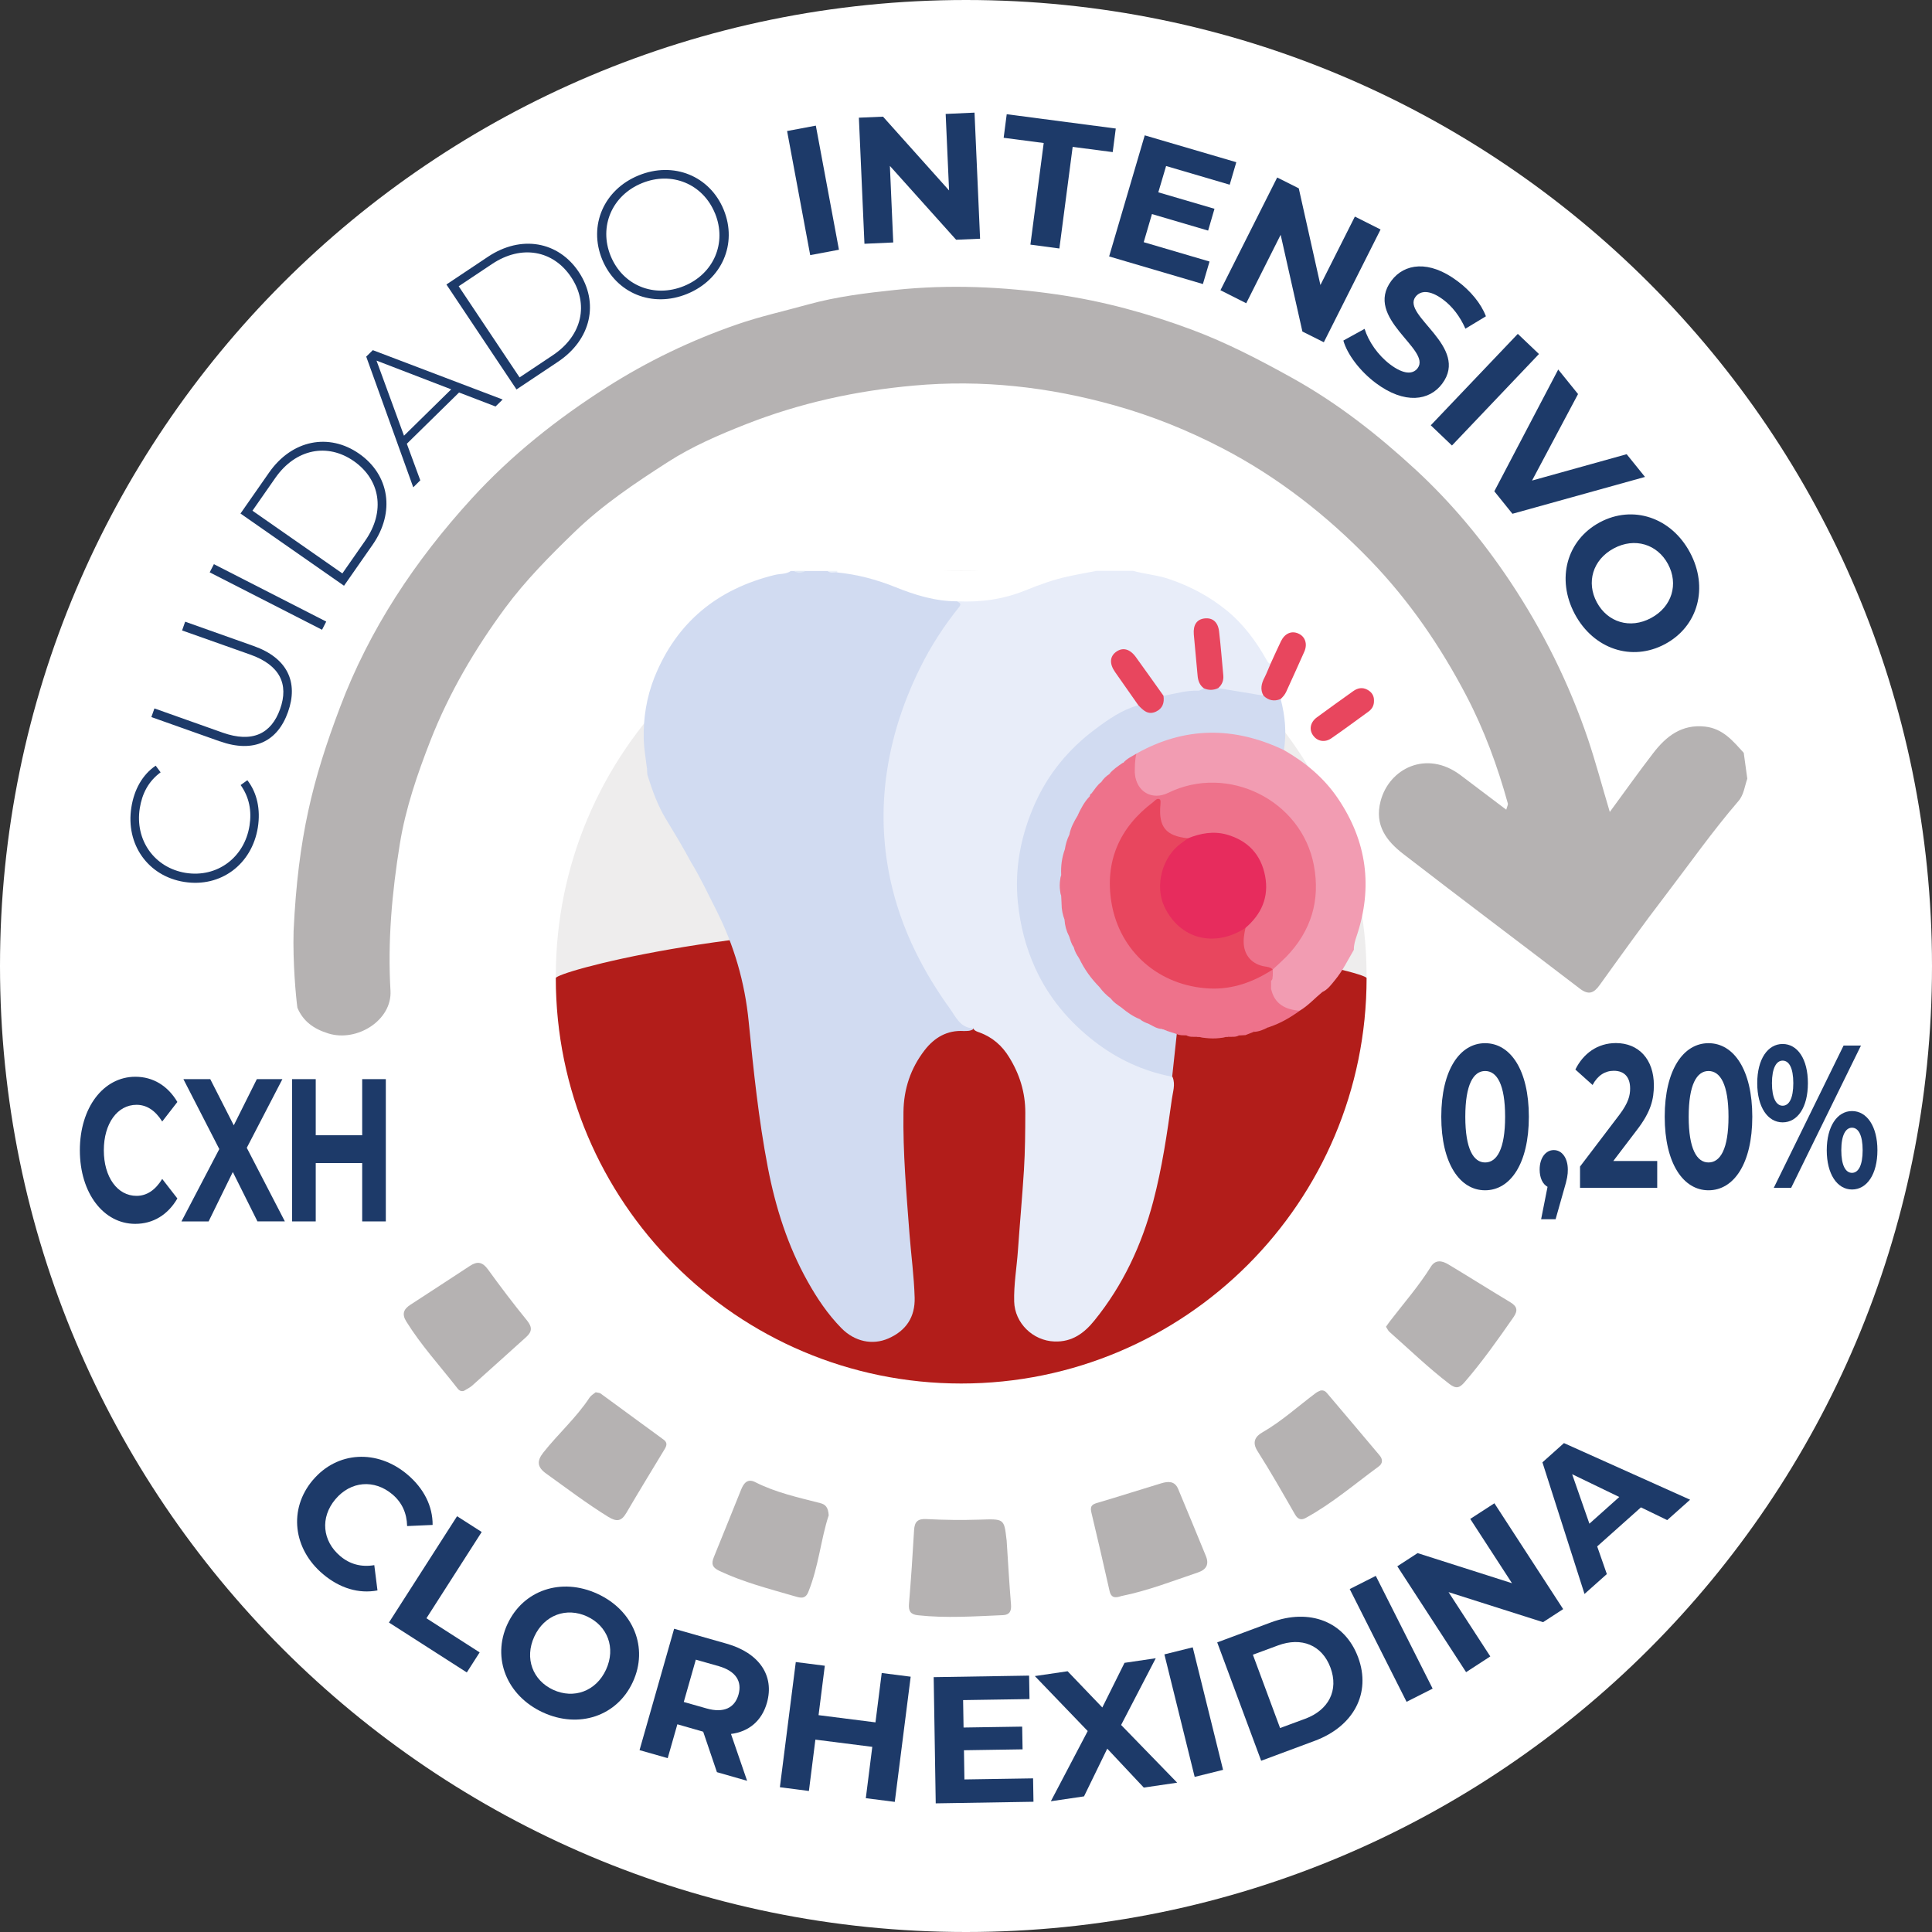 <?xml version="1.0" encoding="UTF-8"?>
<svg id="Capa_1" data-name="Capa 1" xmlns="http://www.w3.org/2000/svg" viewBox="0 0 34.016 34.016">
  <rect x="0" y="0" width="34.016" height="34.016" fill="#333333" stroke="none"/>
  <defs>
    <style>
      .cls-1 {
        fill: #d1dbf1;
      }

      .cls-2 {
        fill: #1d3a69;
      }

      .cls-3 {
        fill: #e8edf9;
      }

      .cls-4 {
        fill: #b21d1a;
      }

      .cls-5 {
        fill: #f29cb2;
      }

      .cls-6 {
        fill: #edf2fa;
      }

      .cls-7 {
        fill: #e72c5d;
      }

      .cls-8 {
        fill: #fff;
      }

      .cls-9 {
        fill: #eeeded;
      }

      .cls-10 {
        fill: #b5b2b2;
      }

      .cls-11 {
        fill: #ee728b;
      }

      .cls-12 {
        fill: #e1e9f5;
      }

      .cls-13 {
        fill: #e8465e;
      }
    </style>
  </defs>
  <g>
    <path class="cls-8" d="M0,17.008C0,7.615,7.615,0,17.008,0c9.393,0,17.008,7.615,17.008,17.008,0,9.393-7.615,17.008-17.008,17.008C7.615,34.016,0,26.401,0,17.008"/>
    <path class="cls-9" d="M9.786,17.186c0-3.942,3.196-7.138,7.138-7.138,3.941,0,7.137,3.196,7.137,7.138,0,3.942-3.196,7.138-7.137,7.138-3.942,0-7.138-3.196-7.138-7.138"/>
    <path class="cls-4" d="M9.786,17.221c0-.106,3.044-.945,6.997-.909,3.953.035,7.278.804,7.278.909,0,3.942-3.196,7.138-7.137,7.138-3.942,0-7.138-3.196-7.138-7.138"/>
    <path class="cls-1" d="M11.39,13.524c-.02-.171-.052-.342-.056-.514-.009-.372.051-.737.188-1.083.39-.973,1.112-1.558,2.121-1.805.094-.023.196-.009.281-.069h.055c.066.023.132.023.198,0h.394c.057.03.118.007.176.014.334,0,.652.084.957.208.368.151.744.258,1.141.286.121.062.127.072.043.183-.22.293-.422.597-.594.921-.356.669-.587,1.379-.668,2.135-.168,1.561.345,2.915,1.279,4.137.042.054.088.096.156.112.033.009.094.006.07.074-.05.033-.105.028-.16.03-.295-.019-.52.116-.691.337-.246.318-.368.681-.373,1.087-.011.718.052,1.432.106,2.148.029.373.08.745.091,1.121.01.343-.151.583-.463.72-.28.122-.593.056-.826-.181-.239-.243-.428-.524-.593-.819-.353-.629-.567-1.306-.703-2.011-.163-.849-.252-1.708-.337-2.567-.067-.689-.257-1.344-.57-1.962-.144-.284-.279-.574-.446-.847-.141-.265-.298-.521-.452-.777-.139-.232-.227-.483-.309-.738-.015-.046-.01-.092-.013-.139"/>
    <path class="cls-3" d="M17.137,18.106c-.231-.007-.308-.203-.415-.351-.457-.635-.811-1.323-1.004-2.087-.149-.592-.196-1.193-.137-1.805.074-.744.291-1.443.622-2.11.187-.378.416-.732.68-1.06.059-.075.002-.077-.03-.105.058-.056.132-.041.2-.04.285.007.564-.039.829-.138.462-.173.921-.349,1.423-.359h.647c.206.058.421.073.623.141.377.127.719.307,1.028.56.299.246.519.548.705.881.014.024.028.048.059.053.007.007.017.015.013.022-.062.183-.134.362-.156.557-.249-.006-.491-.058-.734-.099-.023-.004-.041-.021-.051-.044.102-.232.032-.469.013-.705-.008-.097-.009-.196-.03-.293-.028-.132-.097-.193-.207-.184-.108.009-.16.079-.156.223.007.252.052.501.067.753.004.073.059.127.075.196-.014.061-.065.081-.117.083-.193.007-.378.058-.569.083-.064-.007-.094-.056-.127-.101-.142-.194-.279-.39-.418-.585-.09-.124-.201-.155-.298-.086-.091.067-.101.177-.019.301.101.148.208.291.313.435.041.054.1.105.072.187-.282.138-.557.288-.803.489-.687.559-1.11,1.269-1.253,2.148-.113.699-.018,1.371.294,1.999.458.926,1.193,1.538,2.193,1.821.063.019.131.022.177.079.052.131.003.261-.014.389-.083.604-.172,1.209-.328,1.801-.203.768-.532,1.473-1.034,2.093-.182.226-.396.383-.706.371-.379-.014-.697-.324-.708-.702-.008-.302.045-.599.066-.898.033-.472.076-.943.106-1.417.021-.338.023-.675.024-1.013.001-.352-.099-.675-.284-.974-.124-.204-.293-.351-.517-.435-.043-.015-.091-.028-.117-.073"/>
    <path class="cls-8" d="M19.307,10.051c-.167.033-.336.061-.502.098-.261.057-.511.148-.757.248-.382.155-.782.21-1.193.19-.385.001-.745-.11-1.098-.253-.326-.131-.664-.22-1.015-.255-.01-.007-.013-.012-.01-.019.003-.006.007-.009.009-.009h4.567Z"/>
    <path class="cls-12" d="M14.177,10.051c-.066.044-.132.045-.198,0h.198Z"/>
    <path class="cls-6" d="M14.741,10.051c0,.009,0,.019.001.028-.057-.008-.12.023-.17-.028h.168Z"/>
    <path class="cls-1" d="M20.719,18.205c-.028.251-.055.502-.081.753-.506-.097-.963-.308-1.367-.621-.446-.345-.804-.768-1.041-1.285-.168-.367-.266-.751-.308-1.157-.063-.612.054-1.191.299-1.744.234-.525.593-.961,1.055-1.307.236-.177.477-.347.767-.427.036-.012.059.012.087.03.162.109.266.07.325-.121.008-.025.009-.054.031-.075.201-.036.4-.098.608-.09.034.001.068-.028.102-.042.084-.037.168-.031.253-.004.266.044.532.088.797.133.098.033.201.04.302.058.079.296.106.596.058.901-.055.023-.101-.004-.148-.024-.818-.353-1.618-.321-2.402.101-.087.045-.174.094-.251.159-.011.008-.021.015-.032.022-.075.057-.151.114-.221.178-.051.048-.099.098-.146.148-.059.057-.1.13-.157.189-.015.02-.029.041-.043.062-.084.107-.151.221-.209.342-.055.107-.107.216-.144.33-.025.088-.055.175-.074.265-.039.14-.05.283-.063.426-.028.121-.026.241-.001.363.01.045.012.09.013.135-.006.097.03.186.046.279.021.095.041.189.076.28.028.068.048.138.083.203.03.065.063.128.095.192.086.188.217.346.35.501.064.07.132.135.199.203.058.067.132.113.201.166.097.07.199.133.303.194.052.036.109.062.167.086.072.029.142.061.216.084.032.011.064.02.095.03.056.026.127.024.162.086"/>
    <path class="cls-5" d="M20.009,13.268c.854-.479,1.72-.479,2.596-.062.377.217.707.489.952.853.508.751.618,1.558.33,2.418-.028.081-.052.16-.05.246-.107.181-.198.372-.334.535-.065.079-.124.164-.222.209-.133.109-.248.239-.397.328-.288.04-.443-.074-.528-.385-.011-.042-.012-.085-.003-.128.008-.034.018-.066.019-.101.002-.035.003-.072.014-.106.004-.013.012-.026.021-.039.211-.218.426-.429.56-.713.504-1.06-.227-2.364-1.395-2.491-.349-.037-.672.022-.985.161-.323.141-.608-.024-.642-.379,0-.119-.02-.242.064-.346"/>
    <path class="cls-13" d="M22.547,12.307c-.114.048-.215.025-.302-.059-.061-.11-.036-.214.019-.319.04-.078.07-.161.106-.242.061-.132.119-.264.182-.394.068-.141.186-.192.307-.139.12.052.166.182.106.319-.103.234-.211.468-.317.702-.023.053-.059.094-.1.132"/>
    <path class="cls-13" d="M24.191,12.333c.003.088-.033.15-.098.197-.216.156-.43.316-.651.468-.116.081-.25.055-.323-.05-.074-.102-.05-.232.067-.318.211-.156.426-.308.639-.461.078-.056.163-.073.25-.025.077.041.118.107.116.189"/>
    <path class="cls-13" d="M20.485,12.252c.018.122-.015.222-.132.277-.139.066-.226-.023-.31-.111-.137-.195-.273-.39-.41-.585-.102-.145-.095-.275.019-.357.116-.084.242-.051.346.092.164.226.325.455.488.683"/>
    <path class="cls-13" d="M21.448,12.115c-.084.04-.168.041-.253.003-.073-.055-.101-.131-.109-.219-.022-.243-.046-.487-.067-.729-.014-.166.052-.264.185-.281.143-.018.24.059.26.229.03.257.05.514.074.771.009.091-.021.166-.089.226"/>
    <path class="cls-11" d="M22.38,17.267c0,.046,0,.092-.001.14-.042.162-.012.291.152.373.066.033.07.092.004.129-.077.043-.116.123-.184.172-.007.006-.015.008-.024.006-.101-.022-.196-.018-.259.083-.046.018-.092.036-.14.055-.037.002-.075.003-.112.006-.073-.041-.141-.052-.199.026l-.009.003-.01-.003c-.165.018-.33.019-.497,0l-.01.003-.01-.003c-.057-.07-.122-.083-.197-.028-.056-.002-.113.004-.165-.023-.059-.019-.118-.037-.176-.056-.014-.048-.059-.02-.086-.034-.085-.002-.151-.048-.222-.084-.03-.078-.092-.095-.167-.088-.116-.046-.217-.117-.312-.195.003-.14-.119-.131-.2-.17-.075-.056-.14-.12-.195-.196-.018-.171-.146-.283-.223-.422-.031-.054-.097-.054-.139-.089-.041-.061-.077-.122-.094-.195.044-.096.009-.16-.084-.197-.046-.09-.072-.185-.078-.284.045-.065.064-.127-.015-.179-.037-.025-.018-.07-.037-.101-.001-.046-.004-.091-.007-.138-.02-.124-.02-.251,0-.377-.008-.153.012-.302.064-.446.137-.05.067-.164.079-.253.022-.124.08-.232.144-.338.151-.065.221-.179.215-.342.006-.022.009-.045.033-.054.14.004.131-.118.171-.199.036-.056.083-.102.14-.139.121-.01.204-.066.228-.192.006-.006.012-.008.021-.009.127.007.176.091.203.2.032.315.305.468.587.33,1.049-.514,2.348.128,2.564,1.277.116.614-.047,1.158-.489,1.612-.075.076-.156.148-.234.221-.448-.03-.645-.316-.503-.732.142-.163.272-.331.326-.549.132-.532-.284-1.07-.832-1.081-.168-.003-.323.044-.481.084-.392-.02-.536-.189-.538-.655-.124.046-.21.137-.297.223-.335.336-.508.753-.505,1.218.006.913.647,1.621,1.483,1.763.375.064.727.004,1.067-.154.091-.043.171-.12.281-.116,0,.039-.002.075-.002.112-.019.025-.031.053-.025.085"/>
    <path class="cls-11" d="M22.351,18.08c.02-.042.029-.108.061-.122.2-.09.097-.149-.007-.233-.117-.095-.114-.177-.026-.318.058.272.252.369.505.389-.165.119-.339.221-.533.285"/>
    <path class="cls-11" d="M22.069,18.168c.056-.156.113-.175.259-.081-.081.043-.165.079-.259.081"/>
    <path class="cls-11" d="M20.884,18.227c.009-.064.055-.088.109-.081.055.008.086.052.089.109-.067-.002-.137.01-.198-.028"/>
    <path class="cls-11" d="M21.618,18.255c.062-.144.099-.149.199-.026-.063.037-.132.023-.199.026"/>
    <path class="cls-11" d="M21.102,18.255h.497c-.165.04-.33.036-.497,0"/>
    <path class="cls-11" d="M18.999,16.872c.088-.004.176-.006.181.118.001.029.023.037.042.052.111.086.165.198.14.341-.15-.15-.271-.319-.362-.511"/>
    <path class="cls-11" d="M19.186,14.021c.081.164-.028.338-.215.342.057-.123.119-.243.215-.342"/>
    <path class="cls-11" d="M19.981,13.63c-.048-.086-.124-.145-.203-.2.062-.075.151-.111.23-.161-.029.119-.028.24-.028.361"/>
    <path class="cls-11" d="M19.758,13.438c-.001.207-.019.222-.228.19.064-.078.146-.133.228-.19"/>
    <path class="cls-11" d="M18.691,15.915c.031.025.035.067.078.091.096.055.081.129-.025.189-.034-.09-.054-.184-.053-.281"/>
    <path class="cls-11" d="M19.556,17.578c.028-.001.055-.001.081-.001.151.002.167.026.119.171-.072-.052-.148-.097-.2-.17"/>
    <path class="cls-11" d="M19.39,13.769c0,.028.001.055.001.081-.002.15-.028.167-.172.118.054-.069.099-.146.171-.199"/>
    <path class="cls-11" d="M18.827,14.701c.01.025.019.05.03.074.059.119.031.166-.109.181.015-.088.036-.175.079-.254"/>
    <path class="cls-11" d="M18.822,16.479c.054,0,.12-.018.141.057.017.057.01.112-.057.141-.045-.058-.061-.13-.084-.198"/>
    <path class="cls-11" d="M20.068,17.942c.124-.076.157-.058.167.088-.059-.021-.119-.044-.167-.088"/>
    <path class="cls-11" d="M18.685,15.401v.378c-.036-.127-.035-.252,0-.378"/>
    <path class="cls-11" d="M20.457,18.114c.04-.015.087-.052.086.034-.029-.011-.057-.023-.086-.034"/>
    <path class="cls-11" d="M22.38,17.267c-.096-.059.001-.061.025-.085,0,.031.006.063-.025.085"/>
    <path class="cls-13" d="M21.929,16.338c-.024.109-.044.219-.025.33.032.186.162.31.353.346.054.009.11.013.152.056h-.001c-.338.219-.706.353-1.111.334-.895-.043-1.586-.655-1.728-1.512-.12-.724.141-1.323.732-1.768.033-.025.068-.079.119-.05.017.01.014.061.011.092-.036.392.095.554.484.593,0,.065-.056.083-.095.113-.307.241-.43.63-.316.995.107.339.446.603.809.625.162.009.315-.036.461-.107.048-.024.09-.072.154-.05"/>
    <path class="cls-7" d="M21.929,16.338c-.55.354-1.159.195-1.428-.375-.175-.371-.037-.883.301-1.12.037-.028.076-.055.113-.083.222-.09.452-.131.685-.066.372.106.604.353.675.733.069.369-.065.669-.346.91"/>
    <path class="cls-10" d="M30.704,13.258c-.19-.209-.367-.43-.683-.465-.411-.046-.685.17-.913.466-.25.325-.488.659-.765,1.037-.14-.47-.248-.877-.382-1.277-.335-.988-.794-1.912-1.375-2.785-.479-.717-1.023-1.373-1.65-1.954-.669-.618-1.381-1.18-2.189-1.628-.575-.319-1.152-.62-1.765-.848-.768-.286-1.556-.502-2.374-.62-.949-.138-1.899-.179-2.849-.079-.515.054-1.03.117-1.536.257-.419.116-.843.21-1.256.353-.805.28-1.568.646-2.283,1.102-.871.555-1.679,1.194-2.38,1.962-.994,1.088-1.8,2.299-2.319,3.678-.478,1.266-.738,2.28-.816,3.938-.015.554.04,1.148.067,1.348.101.238.285.373.549.454.501.153,1.12-.234,1.09-.754-.051-.87.026-1.726.164-2.581.102-.631.308-1.23.539-1.822.329-.841.784-1.614,1.316-2.336.358-.484.785-.915,1.219-1.335.498-.482,1.071-.865,1.647-1.235.424-.273.896-.477,1.374-.665.952-.374,1.936-.589,2.952-.68,1.204-.109,2.378.022,3.544.35.661.185,1.291.441,1.888.751.972.505,1.836,1.177,2.606,1.973.688.712,1.239,1.519,1.693,2.386.313.598.55,1.241.731,1.898.006.02-.011.046-.028.109-.279-.21-.542-.411-.806-.609-.6-.451-1.259-.114-1.407.46-.11.424.105.7.399.928,1.032.797,2.075,1.579,3.109,2.371.154.118.247.081.349-.062.383-.532.764-1.065,1.163-1.585.423-.554.825-1.125,1.28-1.654.097-.111.11-.262.157-.395-.021-.151-.041-.301-.062-.45"/>
    <path class="cls-10" d="M17.722,27.112c-.043-.378-.043-.37-.479-.356-.309.01-.62.006-.928-.01-.155-.009-.212.044-.221.193-.025.434-.054.868-.09,1.302-.01.126.028.184.156.198.501.055,1.001.019,1.502-.002.117-.006.148-.075.138-.189-.03-.366-.051-.732-.077-1.136"/>
    <path class="cls-10" d="M10.488,24.513c-.033.028-.079.052-.106.091-.234.357-.555.64-.817.972-.117.149-.107.257.054.371.36.258.712.526,1.091.76.148.09.23.08.318-.07.218-.373.445-.743.669-1.114.039-.063.062-.12-.012-.175-.371-.271-.741-.544-1.112-.814-.019-.013-.048-.012-.086-.021"/>
    <path class="cls-10" d="M8.17,24.487c.044-.028.099-.052.142-.09.318-.283.633-.57.95-.854.107-.096.112-.175.017-.294-.239-.292-.467-.594-.688-.899-.095-.131-.186-.149-.317-.062-.349.23-.7.457-1.051.686-.116.076-.152.162-.069.294.258.415.587.775.886,1.158.03.039.062.083.131.062"/>
    <path class="cls-10" d="M24.402,23.359c.024.036.037.069.062.091.35.309.686.635,1.058.919.117.089.177.067.264-.033.313-.362.588-.752.861-1.144.081-.117.067-.189-.054-.263-.365-.219-.727-.448-1.092-.667-.108-.065-.226-.091-.308.04-.212.34-.476.642-.72.959-.024.031-.046.065-.07.098"/>
    <path class="cls-10" d="M19.74,28.102c.469-.094.906-.266,1.351-.416.151-.051.2-.145.14-.291-.161-.394-.324-.787-.488-1.18-.061-.144-.178-.135-.297-.099-.369.111-.735.229-1.104.338-.092.026-.156.046-.129.165.111.463.218.929.323,1.395.031.135.119.116.205.088"/>
    <path class="cls-10" d="M23.248,24.483c-.018.009-.051.021-.077.04-.314.234-.603.5-.946.697-.117.067-.188.166-.085.328.233.366.447.744.663,1.12.05.085.111.1.186.058.463-.253.863-.597,1.286-.907.073-.054.073-.127.013-.197-.306-.363-.612-.727-.92-1.089-.026-.031-.058-.062-.12-.05"/>
    <path class="cls-10" d="M14.591,26.683c-.009-.144-.055-.195-.152-.219-.388-.1-.781-.185-1.143-.369-.134-.068-.201.018-.247.131-.16.395-.317.79-.478,1.183-.05.121-.037.187.099.251.419.197.865.312,1.306.44.094.026.197.072.254-.067.184-.45.223-.937.36-1.351"/>
    <path class="cls-2" d="M3.245,15.528c-.64-.101-1.036-.662-.932-1.314.049-.312.194-.574.428-.733l.087.117c-.215.158-.326.375-.367.632-.089.562.258,1.05.81,1.139.552.087,1.034-.271,1.122-.832.041-.257-.003-.499-.156-.715l.118-.085c.174.224.234.519.185.83-.104.653-.655,1.062-1.294.961Z"/>
  </g>
  <path class="cls-2" d="M3.871,13.053l-1.206-.428.054-.152,1.2.426c.524.186.858.02,1.013-.416s-.002-.772-.526-.958l-1.2-.425.054-.154,1.206.428c.599.212.79.641.605,1.161-.184.521-.602.73-1.2.517Z"/>
  <path class="cls-2" d="M3.692,10.077l.074-.144,1.978,1.011-.074.144-1.978-1.011Z"/>
  <path class="cls-2" d="M4.234,9.042l.503-.721c.403-.578,1.055-.703,1.586-.333.532.371.64,1.027.237,1.604l-.503.721-1.822-1.271ZM6.431,9.518c.36-.516.262-1.075-.201-1.399-.463-.323-1.022-.22-1.382.295l-.403.578,1.583,1.104.403-.578Z"/>
  <path class="cls-2" d="M8.083,6.91l-.92.903.237.644-.124.123-.828-2.301.116-.114,2.286.869-.125.123-.642-.246ZM7.944,6.855l-1.315-.506.484,1.322.831-.816Z"/>
  <path class="cls-2" d="M7.86,5.009l.731-.488c.586-.391,1.24-.271,1.599.267.36.54.221,1.189-.365,1.581l-.731.488-1.234-1.848ZM9.734,6.254c.522-.349.636-.905.321-1.376-.313-.469-.871-.578-1.393-.229l-.586.391,1.072,1.605.586-.391Z"/>
  <path class="cls-2" d="M10.602,4.568c-.244-.597.029-1.23.643-1.48.611-.25,1.251.006,1.497.605.245.6-.032,1.231-.643,1.481-.614.252-1.252-.01-1.497-.606ZM12.588,3.755c-.212-.519-.763-.744-1.286-.53-.526.215-.762.762-.55,1.282.213.52.764.744,1.291.529.523-.214.759-.76.546-1.28Z"/>
  <g>
    <path class="cls-2" d="M13.858,2.307l.506-.095.407,2.185-.506.095-.407-2.185Z"/>
    <path class="cls-2" d="M17.158,1.983l.098,2.22-.422.018-1.166-1.3.059,1.348-.507.023-.098-2.22.425-.018,1.163,1.299-.06-1.347.507-.023Z"/>
    <path class="cls-2" d="M18.376,2.518l-.705-.092.054-.415,1.92.252-.054.415-.705-.092-.234,1.789-.51-.068.234-1.788Z"/>
  </g>
  <path class="cls-2" d="M21.296,4.604l-.117.397-1.651-.486.627-2.132,1.612.473-.116.396-1.12-.329-.137.463.989.29-.112.384-.989-.291-.145.495,1.16.341Z"/>
  <path class="cls-2" d="M24.307,4.041l-.999,1.985-.377-.189-.383-1.703-.606,1.205-.454-.229.999-1.985.38.191.381,1.702.607-1.205.453.228Z"/>
  <path class="cls-2" d="M23.654,5.995l.372-.205c.068.221.235.464.448.625.244.184.404.176.486.067.249-.332-.957-.878-.462-1.54.226-.302.66-.371,1.164.008.225.167.414.391.5.619l-.361.218c-.096-.218-.231-.391-.389-.51-.243-.182-.407-.161-.491-.049-.246.328.96.876.47,1.529-.223.298-.659.368-1.168-.013-.282-.211-.504-.509-.571-.748Z"/>
  <path class="cls-2" d="M26.723,5.878l.373.355-1.532,1.611-.373-.356,1.532-1.609Z"/>
  <path class="cls-2" d="M28.963,8.397l-2.334.649-.319-.396,1.125-2.144.349.432-.81,1.523,1.666-.464.322.399Z"/>
  <path class="cls-2" d="M28.166,9.197c.582-.312,1.257-.089,1.588.529.33.615.147,1.3-.438,1.614-.585.314-1.258.088-1.588-.527-.331-.619-.144-1.303.438-1.616ZM29.07,10.881c.372-.2.485-.6.298-.949-.187-.349-.584-.476-.956-.276-.372.2-.485.6-.297.949.187.349.583.476.955.276Z"/>
  <g>
    <g>
      <path class="cls-2" d="M25.376,19.662c0-.827.329-1.295.771-1.295.445,0,.771.469.771,1.295s-.326,1.295-.771,1.295c-.442,0-.771-.469-.771-1.295ZM26.5,19.662c0-.569-.144-.805-.352-.805-.206,0-.349.237-.349.805s.144.805.349.805c.208,0,.352-.237.352-.805Z"/>
      <path class="cls-2" d="M27.604,20.592c0,.094-.01.161-.069.358l-.146.516h-.255l.113-.57c-.085-.046-.139-.157-.139-.304,0-.207.108-.343.249-.343.144,0,.247.14.247.343Z"/>
    </g>
    <path class="cls-2" d="M29.31,19.662c0-.827.329-1.295.771-1.295.445,0,.771.469.771,1.295s-.326,1.295-.771,1.295c-.442,0-.771-.469-.771-1.295ZM30.433,19.662c0-.569-.144-.805-.352-.805-.206,0-.349.237-.349.805s.144.805.349.805c.208,0,.352-.237.352-.805Z"/>
    <path class="cls-2" d="M29.178,20.442v.472h-1.359v-.375l.694-.913c.159-.211.188-.34.188-.461,0-.197-.098-.312-.288-.312-.154,0-.285.083-.373.25l-.303-.272c.139-.283.391-.466.714-.466.401,0,.668.287.668.741,0,.244-.049.466-.3.791l-.414.544h.774Z"/>
    <path class="cls-2" d="M30.939,19.071c0-.423.185-.69.447-.69.262,0,.445.264.445.69s-.182.69-.445.69c-.262,0-.447-.268-.447-.69ZM31.574,19.071c0-.269-.075-.397-.188-.397-.111,0-.188.132-.188.397s.077.397.188.397c.113,0,.188-.128.188-.397ZM32.459,18.409h.306l-1.229,2.505h-.306l1.229-2.505ZM32.163,20.252c0-.421.185-.69.445-.69.262,0,.447.269.447.69,0,.423-.185.691-.447.691-.26,0-.445-.269-.445-.691ZM32.795,20.252c0-.264-.074-.397-.188-.397-.11,0-.188.129-.188.397,0,.269.077.398.188.398.113,0,.188-.132.188-.398Z"/>
    <g>
      <path class="cls-2" d="M1.406,20.253c0-.755.417-1.295.977-1.295.311,0,.571.158.74.444l-.267.344c-.121-.194-.273-.294-.452-.294-.337,0-.576.329-.576.801s.239.802.576.802c.18,0,.331-.101.452-.298l.267.344c-.169.29-.429.447-.742.447-.558,0-.975-.541-.975-1.295Z"/>
      <path class="cls-2" d="M4.533,21.505l-.434-.87-.426.87h-.478l.666-1.274-.632-1.231h.473l.414.813.406-.813h.45l-.627,1.209.67,1.295h-.481Z"/>
    </g>
    <path class="cls-2" d="M6.793,19v2.505h-.416v-1.027h-.818v1.027h-.416v-2.505h.416v.988h.818v-.988h.416Z"/>
  </g>
  <path class="cls-2" d="M5.506,26.062c.431-.513,1.134-.548,1.663-.104.295.248.45.561.448.891l-.449.02c-.005-.227-.09-.416-.26-.559-.319-.268-.733-.234-1.003.087-.27.32-.232.734.087,1.002.17.143.37.196.598.158l.056.445c-.327.062-.662-.037-.958-.286-.527-.443-.613-1.142-.182-1.655Z"/>
  <path class="cls-2" d="M8.048,26.696l.433.277-.973,1.519.937.601-.226.353-1.371-.879,1.199-1.871Z"/>
  <path class="cls-2" d="M8.934,28.596c.277-.6.949-.828,1.586-.534.634.292.901.95.622,1.552-.277.602-.951.828-1.585.535-.636-.295-.899-.955-.623-1.554ZM10.67,29.397c.177-.384.026-.771-.334-.937-.36-.166-.752-.029-.929.355-.176.383-.027.771.333.937.36.166.754.028.93-.355Z"/>
  <path class="cls-2" d="M12.623,31.203l-.242-.713-.025-.008-.43-.123-.17.596-.496-.141.609-2.137.926.263c.571.163.844.561.708,1.041-.091.32-.321.509-.633.548l.284.825-.531-.152ZM12.653,29.335l-.402-.114-.212.745.402.114c.303.086.495-.011.561-.242.067-.235-.046-.416-.349-.503Z"/>
  <path class="cls-2" d="M16.034,29.521l-.28,2.204-.51-.065.114-.904-1.002-.127-.114.904-.511-.066.28-2.204.511.065-.11.87,1.002.127.11-.869.51.065Z"/>
  <path class="cls-2" d="M18.189,31.31l.007.413-1.721.028-.036-2.222,1.68-.027.007.413-1.169.018.008.483,1.032-.016.007.4-1.032.016.008.514,1.209-.019Z"/>
  <path class="cls-2" d="M20.138,31.473l-.643-.685-.409.84-.584.086.649-1.236-.931-.968.577-.085.611.638.391-.786.55-.081-.61,1.175.987,1.016-.587.086Z"/>
  <path class="cls-2" d="M20.501,29.128l.499-.124.534,2.157-.5.124-.533-2.157Z"/>
  <path class="cls-2" d="M21.431,28.917l.946-.352c.682-.254,1.301-.016,1.535.615.234.631-.08,1.215-.761,1.469l-.946.352-.774-2.084ZM22.98,30.262c.414-.154.593-.502.445-.901-.148-.398-.511-.544-.925-.39l-.441.163.479,1.291.441-.163Z"/>
  <path class="cls-2" d="M23.764,27.978l.459-.232,1.001,1.985-.459.232-1.001-1.985Z"/>
  <path class="cls-2" d="M26.311,26.467l1.211,1.864-.354.23-1.664-.529.735,1.132-.426.277-1.211-1.864.357-.232,1.662.53-.735-1.132.426-.276Z"/>
  <path class="cls-2" d="M28.891,26.54l-.77.687.17.487-.393.35-.741-2.317.379-.339,2.221.997-.403.359-.464-.225ZM28.51,26.357l-.83-.401.304.871.526-.47Z"/>
</svg>